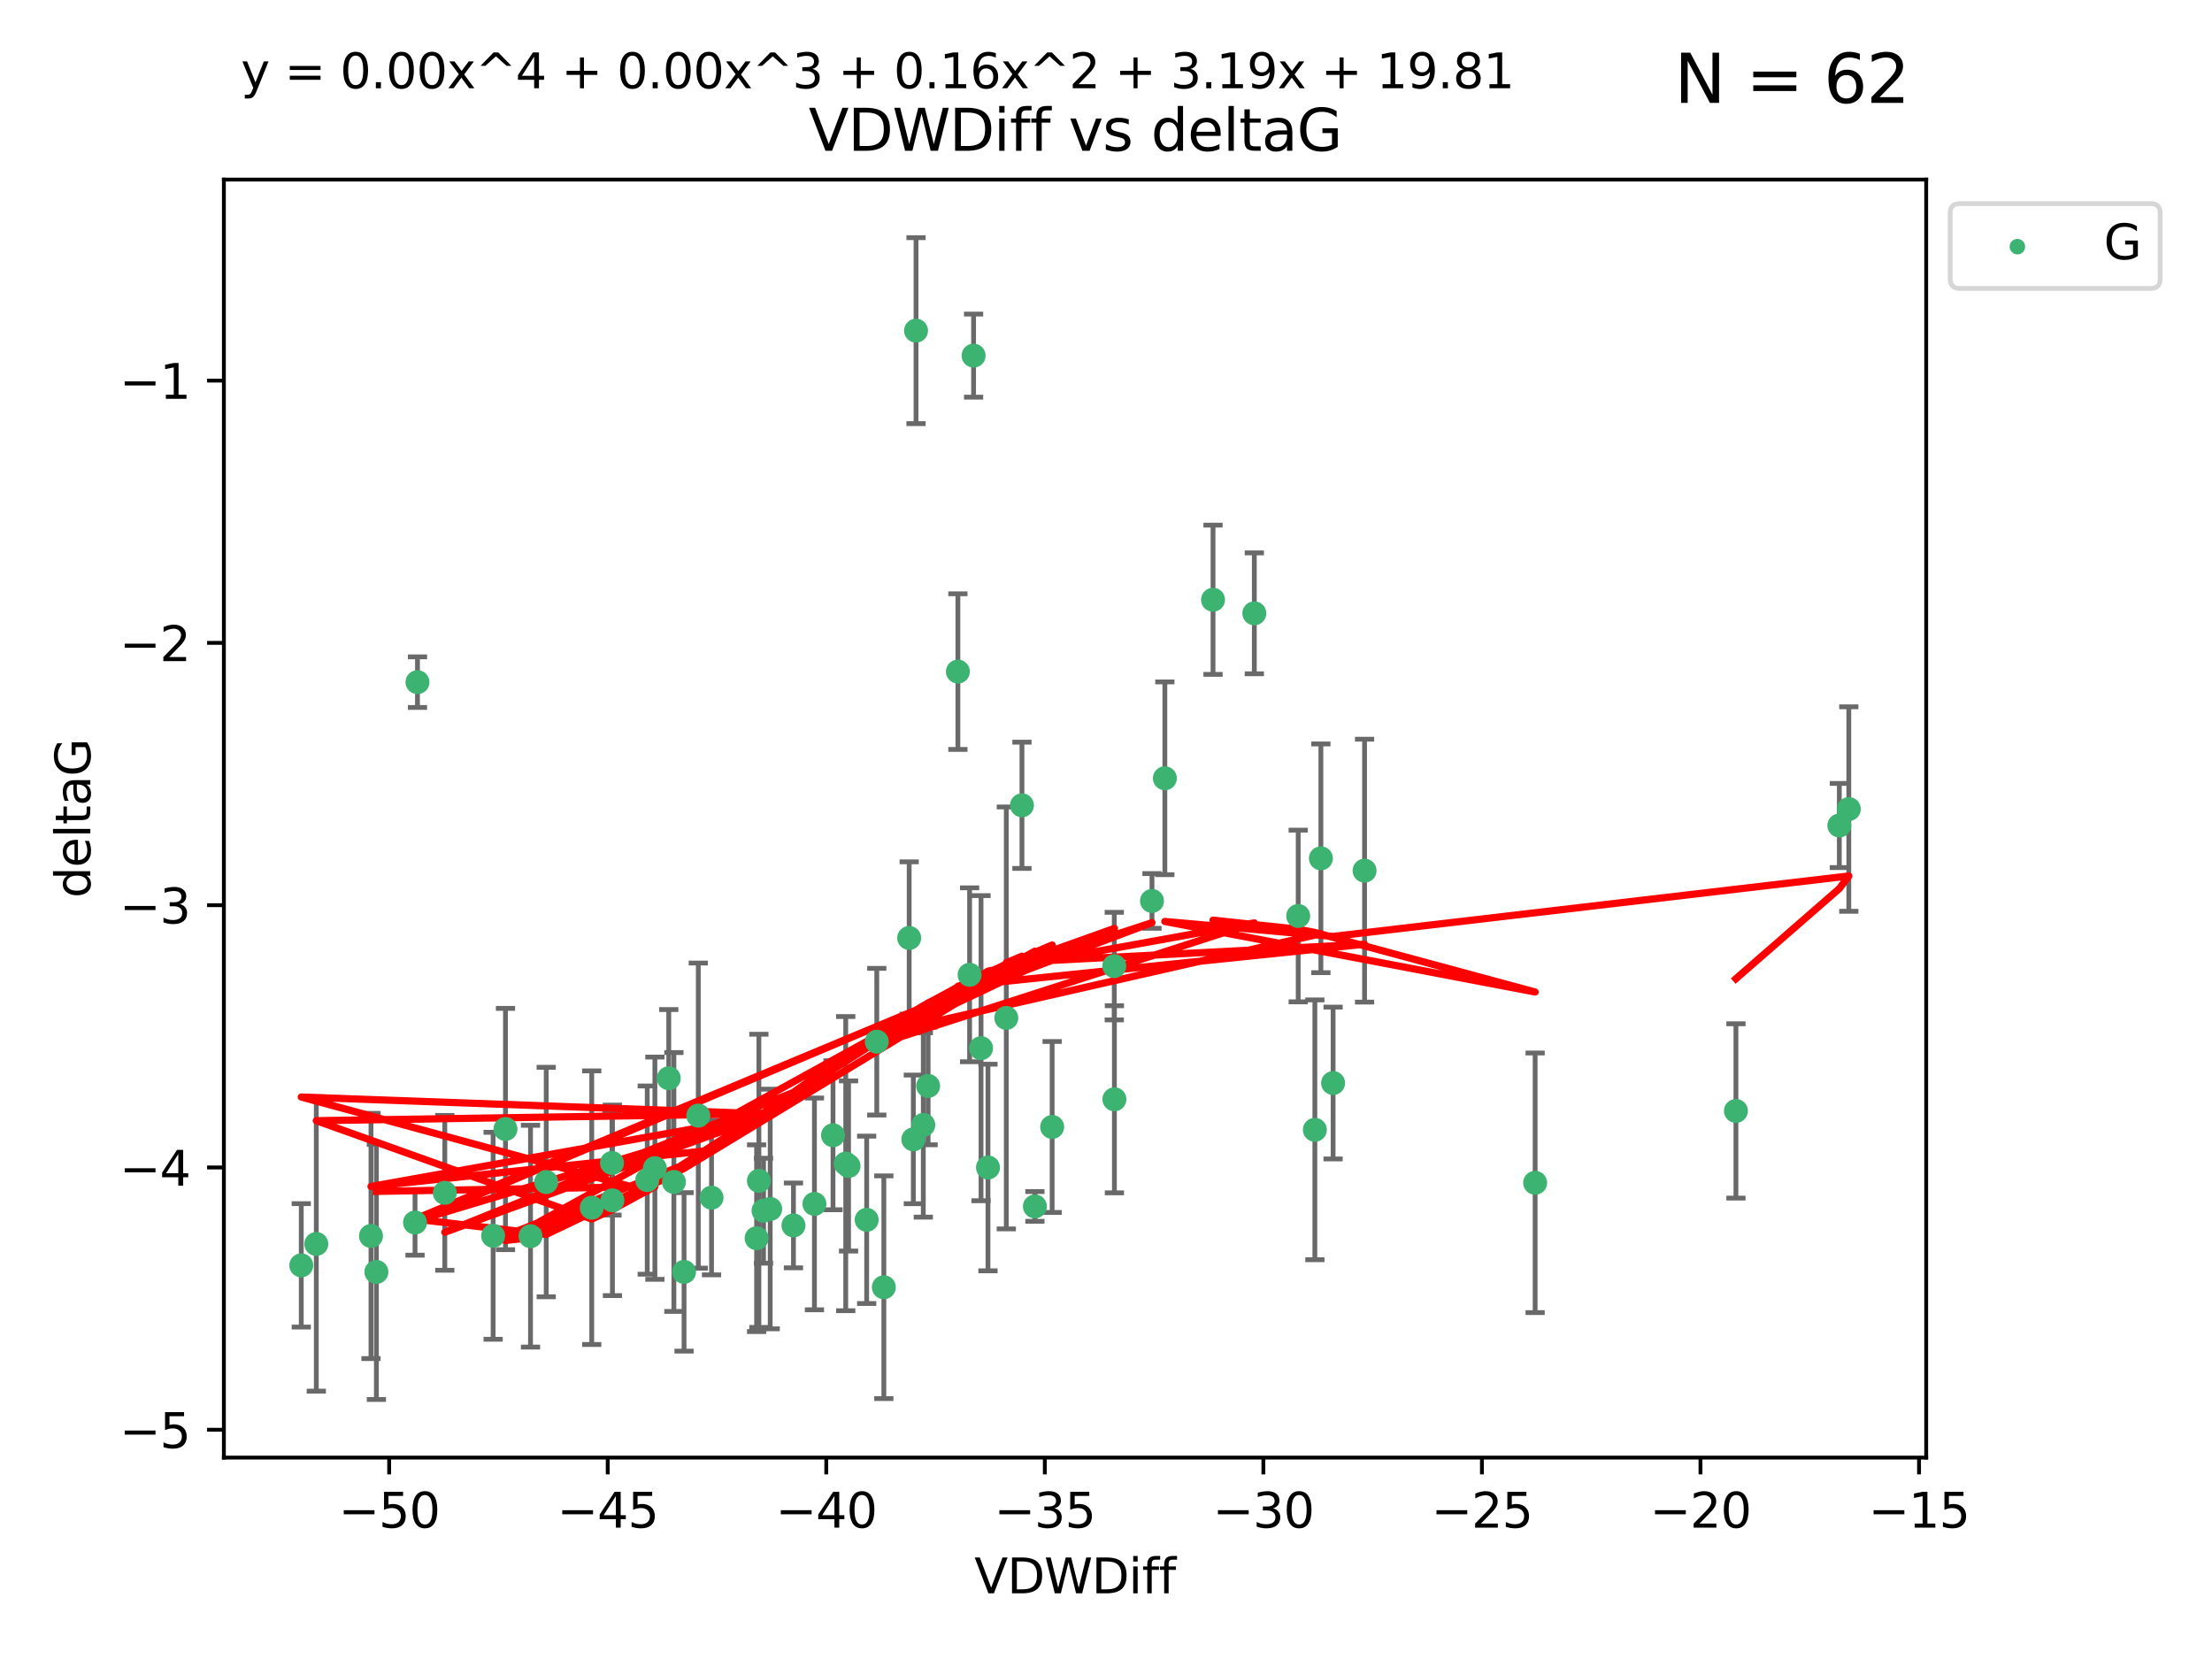 <?xml version="1.0" encoding="utf-8" standalone="no"?>
<!DOCTYPE svg PUBLIC "-//W3C//DTD SVG 1.1//EN"
  "http://www.w3.org/Graphics/SVG/1.1/DTD/svg11.dtd">
<svg xmlns:xlink="http://www.w3.org/1999/xlink" width="460.8pt" height="345.6pt" viewBox="0 0 460.8 345.6" xmlns="http://www.w3.org/2000/svg" version="1.1">
 <defs>
  <style type="text/css">*{stroke-linejoin: round; stroke-linecap: butt}</style>
 </defs>
 <g id="figure_1">
  <g id="patch_1">
   <path d="M 0 345.6 
L 460.8 345.6 
L 460.8 0 
L 0 0 
z
" style="fill: #ffffff"/>
  </g>
  <g id="axes_1">
   <g id="patch_2">
    <path d="M 46.64 303.64 
L 401.26 303.64 
L 401.26 37.411 
L 46.64 37.411 
z
" style="fill: #ffffff"/>
   </g>
   <g id="PathCollection_1">
    <defs>
     <path id="m4895074f56" d="M 0 1.118 
C 0.297 1.118 0.581 1 0.791 0.791 
C 1 0.581 1.118 0.297 1.118 0 
C 1.118 -0.297 1 -0.581 0.791 -0.791 
C 0.581 -1 0.297 -1.118 0 -1.118 
C -0.297 -1.118 -0.581 -1 -0.791 -0.791 
C -1 -0.581 -1.118 -0.297 -1.118 0 
C -1.118 0.297 -1 0.581 -0.791 0.791 
C -0.581 1 -0.297 1.118 0 1.118 
z
" style="stroke: #3cb371"/>
    </defs>
    <g clip-path="url(#p27192539a0)">
     <use xlink:href="#m4895074f56" x="78.408" y="264.972" style="fill: #3cb371; stroke: #3cb371"/>
     <use xlink:href="#m4895074f56" x="136.425" y="243.357" style="fill: #3cb371; stroke: #3cb371"/>
     <use xlink:href="#m4895074f56" x="127.579" y="250.055" style="fill: #3cb371; stroke: #3cb371"/>
     <use xlink:href="#m4895074f56" x="123.272" y="251.583" style="fill: #3cb371; stroke: #3cb371"/>
     <use xlink:href="#m4895074f56" x="65.891" y="259.141" style="fill: #3cb371; stroke: #3cb371"/>
     <use xlink:href="#m4895074f56" x="159.054" y="252.211" style="fill: #3cb371; stroke: #3cb371"/>
     <use xlink:href="#m4895074f56" x="62.759" y="263.595" style="fill: #3cb371; stroke: #3cb371"/>
     <use xlink:href="#m4895074f56" x="134.834" y="245.836" style="fill: #3cb371; stroke: #3cb371"/>
     <use xlink:href="#m4895074f56" x="102.727" y="257.437" style="fill: #3cb371; stroke: #3cb371"/>
     <use xlink:href="#m4895074f56" x="145.469" y="232.401" style="fill: #3cb371; stroke: #3cb371"/>
     <use xlink:href="#m4895074f56" x="173.531" y="236.494" style="fill: #3cb371; stroke: #3cb371"/>
     <use xlink:href="#m4895074f56" x="158.092" y="245.992" style="fill: #3cb371; stroke: #3cb371"/>
     <use xlink:href="#m4895074f56" x="77.283" y="257.476" style="fill: #3cb371; stroke: #3cb371"/>
     <use xlink:href="#m4895074f56" x="148.225" y="249.492" style="fill: #3cb371; stroke: #3cb371"/>
     <use xlink:href="#m4895074f56" x="160.446" y="251.854" style="fill: #3cb371; stroke: #3cb371"/>
     <use xlink:href="#m4895074f56" x="180.544" y="254.111" style="fill: #3cb371; stroke: #3cb371"/>
     <use xlink:href="#m4895074f56" x="105.299" y="235.195" style="fill: #3cb371; stroke: #3cb371"/>
     <use xlink:href="#m4895074f56" x="110.516" y="257.518" style="fill: #3cb371; stroke: #3cb371"/>
     <use xlink:href="#m4895074f56" x="140.384" y="246.229" style="fill: #3cb371; stroke: #3cb371"/>
     <use xlink:href="#m4895074f56" x="139.316" y="224.622" style="fill: #3cb371; stroke: #3cb371"/>
     <use xlink:href="#m4895074f56" x="165.291" y="255.28" style="fill: #3cb371; stroke: #3cb371"/>
     <use xlink:href="#m4895074f56" x="92.662" y="248.489" style="fill: #3cb371; stroke: #3cb371"/>
     <use xlink:href="#m4895074f56" x="157.616" y="257.942" style="fill: #3cb371; stroke: #3cb371"/>
     <use xlink:href="#m4895074f56" x="86.97" y="142.106" style="fill: #3cb371; stroke: #3cb371"/>
     <use xlink:href="#m4895074f56" x="190.825" y="68.883" style="fill: #3cb371; stroke: #3cb371"/>
     <use xlink:href="#m4895074f56" x="86.459" y="254.674" style="fill: #3cb371; stroke: #3cb371"/>
     <use xlink:href="#m4895074f56" x="113.788" y="246.241" style="fill: #3cb371; stroke: #3cb371"/>
     <use xlink:href="#m4895074f56" x="142.501" y="264.956" style="fill: #3cb371; stroke: #3cb371"/>
     <use xlink:href="#m4895074f56" x="219.181" y="234.768" style="fill: #3cb371; stroke: #3cb371"/>
     <use xlink:href="#m4895074f56" x="201.986" y="203.065" style="fill: #3cb371; stroke: #3cb371"/>
     <use xlink:href="#m4895074f56" x="232.125" y="201.259" style="fill: #3cb371; stroke: #3cb371"/>
     <use xlink:href="#m4895074f56" x="176.181" y="242.405" style="fill: #3cb371; stroke: #3cb371"/>
     <use xlink:href="#m4895074f56" x="215.589" y="251.32" style="fill: #3cb371; stroke: #3cb371"/>
     <use xlink:href="#m4895074f56" x="169.662" y="250.798" style="fill: #3cb371; stroke: #3cb371"/>
     <use xlink:href="#m4895074f56" x="184.12" y="268.158" style="fill: #3cb371; stroke: #3cb371"/>
     <use xlink:href="#m4895074f56" x="232.15" y="229.002" style="fill: #3cb371; stroke: #3cb371"/>
     <use xlink:href="#m4895074f56" x="190.265" y="237.354" style="fill: #3cb371; stroke: #3cb371"/>
     <use xlink:href="#m4895074f56" x="202.816" y="74.081" style="fill: #3cb371; stroke: #3cb371"/>
     <use xlink:href="#m4895074f56" x="127.487" y="242.268" style="fill: #3cb371; stroke: #3cb371"/>
     <use xlink:href="#m4895074f56" x="205.814" y="243.213" style="fill: #3cb371; stroke: #3cb371"/>
     <use xlink:href="#m4895074f56" x="261.299" y="127.765" style="fill: #3cb371; stroke: #3cb371"/>
     <use xlink:href="#m4895074f56" x="176.769" y="242.893" style="fill: #3cb371; stroke: #3cb371"/>
     <use xlink:href="#m4895074f56" x="193.342" y="226.223" style="fill: #3cb371; stroke: #3cb371"/>
     <use xlink:href="#m4895074f56" x="212.891" y="167.759" style="fill: #3cb371; stroke: #3cb371"/>
     <use xlink:href="#m4895074f56" x="209.63" y="212.053" style="fill: #3cb371; stroke: #3cb371"/>
     <use xlink:href="#m4895074f56" x="284.265" y="181.37" style="fill: #3cb371; stroke: #3cb371"/>
     <use xlink:href="#m4895074f56" x="199.546" y="139.907" style="fill: #3cb371; stroke: #3cb371"/>
     <use xlink:href="#m4895074f56" x="239.979" y="187.683" style="fill: #3cb371; stroke: #3cb371"/>
     <use xlink:href="#m4895074f56" x="189.399" y="195.399" style="fill: #3cb371; stroke: #3cb371"/>
     <use xlink:href="#m4895074f56" x="192.34" y="234.344" style="fill: #3cb371; stroke: #3cb371"/>
     <use xlink:href="#m4895074f56" x="204.367" y="218.355" style="fill: #3cb371; stroke: #3cb371"/>
     <use xlink:href="#m4895074f56" x="182.65" y="217.003" style="fill: #3cb371; stroke: #3cb371"/>
     <use xlink:href="#m4895074f56" x="275.166" y="178.803" style="fill: #3cb371; stroke: #3cb371"/>
     <use xlink:href="#m4895074f56" x="252.696" y="124.937" style="fill: #3cb371; stroke: #3cb371"/>
     <use xlink:href="#m4895074f56" x="270.44" y="190.816" style="fill: #3cb371; stroke: #3cb371"/>
     <use xlink:href="#m4895074f56" x="273.911" y="235.362" style="fill: #3cb371; stroke: #3cb371"/>
     <use xlink:href="#m4895074f56" x="319.797" y="246.397" style="fill: #3cb371; stroke: #3cb371"/>
     <use xlink:href="#m4895074f56" x="242.661" y="162.131" style="fill: #3cb371; stroke: #3cb371"/>
     <use xlink:href="#m4895074f56" x="277.708" y="225.616" style="fill: #3cb371; stroke: #3cb371"/>
     <use xlink:href="#m4895074f56" x="385.141" y="168.539" style="fill: #3cb371; stroke: #3cb371"/>
     <use xlink:href="#m4895074f56" x="383.166" y="171.969" style="fill: #3cb371; stroke: #3cb371"/>
     <use xlink:href="#m4895074f56" x="361.626" y="231.428" style="fill: #3cb371; stroke: #3cb371"/>
    </g>
   </g>
   <g id="matplotlib.axis_1">
    <g id="xtick_1">
     <g id="line2d_1">
      <defs>
       <path id="m330e9b7a4b" d="M 0 0 
L 0 3.5 
" style="stroke: #000000; stroke-width: 0.8"/>
      </defs>
      <g>
       <use xlink:href="#m330e9b7a4b" x="81.071" y="303.64" style="stroke: #000000; stroke-width: 0.8"/>
      </g>
     </g>
     <g id="text_1">
      <!-- −50 -->
      <g transform="translate(70.519 318.238)scale(0.1 -0.1)">
       <defs>
        <path id="DejaVuSans-2212" d="M 678 2272 
L 4684 2272 
L 4684 1741 
L 678 1741 
L 678 2272 
z
" transform="scale(0.016)"/>
        <path id="DejaVuSans-35" d="M 691 4666 
L 3169 4666 
L 3169 4134 
L 1269 4134 
L 1269 2991 
Q 1406 3038 1543 3061 
Q 1681 3084 1819 3084 
Q 2600 3084 3056 2656 
Q 3513 2228 3513 1497 
Q 3513 744 3044 326 
Q 2575 -91 1722 -91 
Q 1428 -91 1123 -41 
Q 819 9 494 109 
L 494 744 
Q 775 591 1075 516 
Q 1375 441 1709 441 
Q 2250 441 2565 725 
Q 2881 1009 2881 1497 
Q 2881 1984 2565 2268 
Q 2250 2553 1709 2553 
Q 1456 2553 1204 2497 
Q 953 2441 691 2322 
L 691 4666 
z
" transform="scale(0.016)"/>
        <path id="DejaVuSans-30" d="M 2034 4250 
Q 1547 4250 1301 3770 
Q 1056 3291 1056 2328 
Q 1056 1369 1301 889 
Q 1547 409 2034 409 
Q 2525 409 2770 889 
Q 3016 1369 3016 2328 
Q 3016 3291 2770 3770 
Q 2525 4250 2034 4250 
z
M 2034 4750 
Q 2819 4750 3233 4129 
Q 3647 3509 3647 2328 
Q 3647 1150 3233 529 
Q 2819 -91 2034 -91 
Q 1250 -91 836 529 
Q 422 1150 422 2328 
Q 422 3509 836 4129 
Q 1250 4750 2034 4750 
z
" transform="scale(0.016)"/>
       </defs>
       <use xlink:href="#DejaVuSans-2212"/>
       <use xlink:href="#DejaVuSans-35" x="83.789"/>
       <use xlink:href="#DejaVuSans-30" x="147.412"/>
      </g>
     </g>
    </g>
    <g id="xtick_2">
     <g id="line2d_2">
      <g>
       <use xlink:href="#m330e9b7a4b" x="126.6" y="303.64" style="stroke: #000000; stroke-width: 0.8"/>
      </g>
     </g>
     <g id="text_2">
      <!-- −45 -->
      <g transform="translate(116.047 318.238)scale(0.1 -0.1)">
       <defs>
        <path id="DejaVuSans-34" d="M 2419 4116 
L 825 1625 
L 2419 1625 
L 2419 4116 
z
M 2253 4666 
L 3047 4666 
L 3047 1625 
L 3713 1625 
L 3713 1100 
L 3047 1100 
L 3047 0 
L 2419 0 
L 2419 1100 
L 313 1100 
L 313 1709 
L 2253 4666 
z
" transform="scale(0.016)"/>
       </defs>
       <use xlink:href="#DejaVuSans-2212"/>
       <use xlink:href="#DejaVuSans-34" x="83.789"/>
       <use xlink:href="#DejaVuSans-35" x="147.412"/>
      </g>
     </g>
    </g>
    <g id="xtick_3">
     <g id="line2d_3">
      <g>
       <use xlink:href="#m330e9b7a4b" x="172.128" y="303.64" style="stroke: #000000; stroke-width: 0.8"/>
      </g>
     </g>
     <g id="text_3">
      <!-- −40 -->
      <g transform="translate(161.576 318.238)scale(0.1 -0.1)">
       <use xlink:href="#DejaVuSans-2212"/>
       <use xlink:href="#DejaVuSans-34" x="83.789"/>
       <use xlink:href="#DejaVuSans-30" x="147.412"/>
      </g>
     </g>
    </g>
    <g id="xtick_4">
     <g id="line2d_4">
      <g>
       <use xlink:href="#m330e9b7a4b" x="217.656" y="303.64" style="stroke: #000000; stroke-width: 0.8"/>
      </g>
     </g>
     <g id="text_4">
      <!-- −35 -->
      <g transform="translate(207.104 318.238)scale(0.1 -0.1)">
       <defs>
        <path id="DejaVuSans-33" d="M 2597 2516 
Q 3050 2419 3304 2112 
Q 3559 1806 3559 1356 
Q 3559 666 3084 287 
Q 2609 -91 1734 -91 
Q 1441 -91 1130 -33 
Q 819 25 488 141 
L 488 750 
Q 750 597 1062 519 
Q 1375 441 1716 441 
Q 2309 441 2620 675 
Q 2931 909 2931 1356 
Q 2931 1769 2642 2001 
Q 2353 2234 1838 2234 
L 1294 2234 
L 1294 2753 
L 1863 2753 
Q 2328 2753 2575 2939 
Q 2822 3125 2822 3475 
Q 2822 3834 2567 4026 
Q 2313 4219 1838 4219 
Q 1578 4219 1281 4162 
Q 984 4106 628 3988 
L 628 4550 
Q 988 4650 1302 4700 
Q 1616 4750 1894 4750 
Q 2613 4750 3031 4423 
Q 3450 4097 3450 3541 
Q 3450 3153 3228 2886 
Q 3006 2619 2597 2516 
z
" transform="scale(0.016)"/>
       </defs>
       <use xlink:href="#DejaVuSans-2212"/>
       <use xlink:href="#DejaVuSans-33" x="83.789"/>
       <use xlink:href="#DejaVuSans-35" x="147.412"/>
      </g>
     </g>
    </g>
    <g id="xtick_5">
     <g id="line2d_5">
      <g>
       <use xlink:href="#m330e9b7a4b" x="263.184" y="303.64" style="stroke: #000000; stroke-width: 0.8"/>
      </g>
     </g>
     <g id="text_5">
      <!-- −30 -->
      <g transform="translate(252.632 318.238)scale(0.1 -0.1)">
       <use xlink:href="#DejaVuSans-2212"/>
       <use xlink:href="#DejaVuSans-33" x="83.789"/>
       <use xlink:href="#DejaVuSans-30" x="147.412"/>
      </g>
     </g>
    </g>
    <g id="xtick_6">
     <g id="line2d_6">
      <g>
       <use xlink:href="#m330e9b7a4b" x="308.713" y="303.64" style="stroke: #000000; stroke-width: 0.8"/>
      </g>
     </g>
     <g id="text_6">
      <!-- −25 -->
      <g transform="translate(298.16 318.238)scale(0.1 -0.1)">
       <defs>
        <path id="DejaVuSans-32" d="M 1228 531 
L 3431 531 
L 3431 0 
L 469 0 
L 469 531 
Q 828 903 1448 1529 
Q 2069 2156 2228 2338 
Q 2531 2678 2651 2914 
Q 2772 3150 2772 3378 
Q 2772 3750 2511 3984 
Q 2250 4219 1831 4219 
Q 1534 4219 1204 4116 
Q 875 4013 500 3803 
L 500 4441 
Q 881 4594 1212 4672 
Q 1544 4750 1819 4750 
Q 2544 4750 2975 4387 
Q 3406 4025 3406 3419 
Q 3406 3131 3298 2873 
Q 3191 2616 2906 2266 
Q 2828 2175 2409 1742 
Q 1991 1309 1228 531 
z
" transform="scale(0.016)"/>
       </defs>
       <use xlink:href="#DejaVuSans-2212"/>
       <use xlink:href="#DejaVuSans-32" x="83.789"/>
       <use xlink:href="#DejaVuSans-35" x="147.412"/>
      </g>
     </g>
    </g>
    <g id="xtick_7">
     <g id="line2d_7">
      <g>
       <use xlink:href="#m330e9b7a4b" x="354.241" y="303.64" style="stroke: #000000; stroke-width: 0.8"/>
      </g>
     </g>
     <g id="text_7">
      <!-- −20 -->
      <g transform="translate(343.689 318.238)scale(0.1 -0.1)">
       <use xlink:href="#DejaVuSans-2212"/>
       <use xlink:href="#DejaVuSans-32" x="83.789"/>
       <use xlink:href="#DejaVuSans-30" x="147.412"/>
      </g>
     </g>
    </g>
    <g id="xtick_8">
     <g id="line2d_8">
      <g>
       <use xlink:href="#m330e9b7a4b" x="399.769" y="303.64" style="stroke: #000000; stroke-width: 0.8"/>
      </g>
     </g>
     <g id="text_8">
      <!-- −15 -->
      <g transform="translate(389.217 318.238)scale(0.1 -0.1)">
       <defs>
        <path id="DejaVuSans-31" d="M 794 531 
L 1825 531 
L 1825 4091 
L 703 3866 
L 703 4441 
L 1819 4666 
L 2450 4666 
L 2450 531 
L 3481 531 
L 3481 0 
L 794 0 
L 794 531 
z
" transform="scale(0.016)"/>
       </defs>
       <use xlink:href="#DejaVuSans-2212"/>
       <use xlink:href="#DejaVuSans-31" x="83.789"/>
       <use xlink:href="#DejaVuSans-35" x="147.412"/>
      </g>
     </g>
    </g>
    <g id="text_9">
     <!-- VDWDiff -->
     <g transform="translate(202.977 331.917)scale(0.1 -0.1)">
      <defs>
       <path id="DejaVuSans-56" d="M 1831 0 
L 50 4666 
L 709 4666 
L 2188 738 
L 3669 4666 
L 4325 4666 
L 2547 0 
L 1831 0 
z
" transform="scale(0.016)"/>
       <path id="DejaVuSans-44" d="M 1259 4147 
L 1259 519 
L 2022 519 
Q 2988 519 3436 956 
Q 3884 1394 3884 2338 
Q 3884 3275 3436 3711 
Q 2988 4147 2022 4147 
L 1259 4147 
z
M 628 4666 
L 1925 4666 
Q 3281 4666 3915 4102 
Q 4550 3538 4550 2338 
Q 4550 1131 3912 565 
Q 3275 0 1925 0 
L 628 0 
L 628 4666 
z
" transform="scale(0.016)"/>
       <path id="DejaVuSans-57" d="M 213 4666 
L 850 4666 
L 1831 722 
L 2809 4666 
L 3519 4666 
L 4500 722 
L 5478 4666 
L 6119 4666 
L 4947 0 
L 4153 0 
L 3169 4050 
L 2175 0 
L 1381 0 
L 213 4666 
z
" transform="scale(0.016)"/>
       <path id="DejaVuSans-69" d="M 603 3500 
L 1178 3500 
L 1178 0 
L 603 0 
L 603 3500 
z
M 603 4863 
L 1178 4863 
L 1178 4134 
L 603 4134 
L 603 4863 
z
" transform="scale(0.016)"/>
       <path id="DejaVuSans-66" d="M 2375 4863 
L 2375 4384 
L 1825 4384 
Q 1516 4384 1395 4259 
Q 1275 4134 1275 3809 
L 1275 3500 
L 2222 3500 
L 2222 3053 
L 1275 3053 
L 1275 0 
L 697 0 
L 697 3053 
L 147 3053 
L 147 3500 
L 697 3500 
L 697 3744 
Q 697 4328 969 4595 
Q 1241 4863 1831 4863 
L 2375 4863 
z
" transform="scale(0.016)"/>
      </defs>
      <use xlink:href="#DejaVuSans-56"/>
      <use xlink:href="#DejaVuSans-44" x="68.408"/>
      <use xlink:href="#DejaVuSans-57" x="145.41"/>
      <use xlink:href="#DejaVuSans-44" x="244.287"/>
      <use xlink:href="#DejaVuSans-69" x="321.289"/>
      <use xlink:href="#DejaVuSans-66" x="349.072"/>
      <use xlink:href="#DejaVuSans-66" x="384.277"/>
     </g>
    </g>
   </g>
   <g id="matplotlib.axis_2">
    <g id="ytick_1">
     <g id="line2d_9">
      <defs>
       <path id="m60ba14fc4a" d="M 0 0 
L -3.5 0 
" style="stroke: #000000; stroke-width: 0.8"/>
      </defs>
      <g>
       <use xlink:href="#m60ba14fc4a" x="46.64" y="297.844" style="stroke: #000000; stroke-width: 0.8"/>
      </g>
     </g>
     <g id="text_10">
      <!-- −5 -->
      <g transform="translate(24.898 301.643)scale(0.1 -0.1)">
       <use xlink:href="#DejaVuSans-2212"/>
       <use xlink:href="#DejaVuSans-35" x="83.789"/>
      </g>
     </g>
    </g>
    <g id="ytick_2">
     <g id="line2d_10">
      <g>
       <use xlink:href="#m60ba14fc4a" x="46.64" y="243.204" style="stroke: #000000; stroke-width: 0.8"/>
      </g>
     </g>
     <g id="text_11">
      <!-- −4 -->
      <g transform="translate(24.898 247.003)scale(0.1 -0.1)">
       <use xlink:href="#DejaVuSans-2212"/>
       <use xlink:href="#DejaVuSans-34" x="83.789"/>
      </g>
     </g>
    </g>
    <g id="ytick_3">
     <g id="line2d_11">
      <g>
       <use xlink:href="#m60ba14fc4a" x="46.64" y="188.564" style="stroke: #000000; stroke-width: 0.8"/>
      </g>
     </g>
     <g id="text_12">
      <!-- −3 -->
      <g transform="translate(24.898 192.364)scale(0.1 -0.1)">
       <use xlink:href="#DejaVuSans-2212"/>
       <use xlink:href="#DejaVuSans-33" x="83.789"/>
      </g>
     </g>
    </g>
    <g id="ytick_4">
     <g id="line2d_12">
      <g>
       <use xlink:href="#m60ba14fc4a" x="46.64" y="133.924" style="stroke: #000000; stroke-width: 0.8"/>
      </g>
     </g>
     <g id="text_13">
      <!-- −2 -->
      <g transform="translate(24.898 137.724)scale(0.1 -0.1)">
       <use xlink:href="#DejaVuSans-2212"/>
       <use xlink:href="#DejaVuSans-32" x="83.789"/>
      </g>
     </g>
    </g>
    <g id="ytick_5">
     <g id="line2d_13">
      <g>
       <use xlink:href="#m60ba14fc4a" x="46.64" y="79.284" style="stroke: #000000; stroke-width: 0.8"/>
      </g>
     </g>
     <g id="text_14">
      <!-- −1 -->
      <g transform="translate(24.898 83.084)scale(0.1 -0.1)">
       <use xlink:href="#DejaVuSans-2212"/>
       <use xlink:href="#DejaVuSans-31" x="83.789"/>
      </g>
     </g>
    </g>
    <g id="text_15">
     <!-- deltaG -->
     <g transform="translate(18.818 187.064)rotate(-90)scale(0.1 -0.1)">
      <defs>
       <path id="DejaVuSans-64" d="M 2906 2969 
L 2906 4863 
L 3481 4863 
L 3481 0 
L 2906 0 
L 2906 525 
Q 2725 213 2448 61 
Q 2172 -91 1784 -91 
Q 1150 -91 751 415 
Q 353 922 353 1747 
Q 353 2572 751 3078 
Q 1150 3584 1784 3584 
Q 2172 3584 2448 3432 
Q 2725 3281 2906 2969 
z
M 947 1747 
Q 947 1113 1208 752 
Q 1469 391 1925 391 
Q 2381 391 2643 752 
Q 2906 1113 2906 1747 
Q 2906 2381 2643 2742 
Q 2381 3103 1925 3103 
Q 1469 3103 1208 2742 
Q 947 2381 947 1747 
z
" transform="scale(0.016)"/>
       <path id="DejaVuSans-65" d="M 3597 1894 
L 3597 1613 
L 953 1613 
Q 991 1019 1311 708 
Q 1631 397 2203 397 
Q 2534 397 2845 478 
Q 3156 559 3463 722 
L 3463 178 
Q 3153 47 2828 -22 
Q 2503 -91 2169 -91 
Q 1331 -91 842 396 
Q 353 884 353 1716 
Q 353 2575 817 3079 
Q 1281 3584 2069 3584 
Q 2775 3584 3186 3129 
Q 3597 2675 3597 1894 
z
M 3022 2063 
Q 3016 2534 2758 2815 
Q 2500 3097 2075 3097 
Q 1594 3097 1305 2825 
Q 1016 2553 972 2059 
L 3022 2063 
z
" transform="scale(0.016)"/>
       <path id="DejaVuSans-6c" d="M 603 4863 
L 1178 4863 
L 1178 0 
L 603 0 
L 603 4863 
z
" transform="scale(0.016)"/>
       <path id="DejaVuSans-74" d="M 1172 4494 
L 1172 3500 
L 2356 3500 
L 2356 3053 
L 1172 3053 
L 1172 1153 
Q 1172 725 1289 603 
Q 1406 481 1766 481 
L 2356 481 
L 2356 0 
L 1766 0 
Q 1100 0 847 248 
Q 594 497 594 1153 
L 594 3053 
L 172 3053 
L 172 3500 
L 594 3500 
L 594 4494 
L 1172 4494 
z
" transform="scale(0.016)"/>
       <path id="DejaVuSans-61" d="M 2194 1759 
Q 1497 1759 1228 1600 
Q 959 1441 959 1056 
Q 959 750 1161 570 
Q 1363 391 1709 391 
Q 2188 391 2477 730 
Q 2766 1069 2766 1631 
L 2766 1759 
L 2194 1759 
z
M 3341 1997 
L 3341 0 
L 2766 0 
L 2766 531 
Q 2569 213 2275 61 
Q 1981 -91 1556 -91 
Q 1019 -91 701 211 
Q 384 513 384 1019 
Q 384 1609 779 1909 
Q 1175 2209 1959 2209 
L 2766 2209 
L 2766 2266 
Q 2766 2663 2505 2880 
Q 2244 3097 1772 3097 
Q 1472 3097 1187 3025 
Q 903 2953 641 2809 
L 641 3341 
Q 956 3463 1253 3523 
Q 1550 3584 1831 3584 
Q 2591 3584 2966 3190 
Q 3341 2797 3341 1997 
z
" transform="scale(0.016)"/>
       <path id="DejaVuSans-47" d="M 3809 666 
L 3809 1919 
L 2778 1919 
L 2778 2438 
L 4434 2438 
L 4434 434 
Q 4069 175 3628 42 
Q 3188 -91 2688 -91 
Q 1594 -91 976 548 
Q 359 1188 359 2328 
Q 359 3472 976 4111 
Q 1594 4750 2688 4750 
Q 3144 4750 3555 4637 
Q 3966 4525 4313 4306 
L 4313 3634 
Q 3963 3931 3569 4081 
Q 3175 4231 2741 4231 
Q 1884 4231 1454 3753 
Q 1025 3275 1025 2328 
Q 1025 1384 1454 906 
Q 1884 428 2741 428 
Q 3075 428 3337 486 
Q 3600 544 3809 666 
z
" transform="scale(0.016)"/>
      </defs>
      <use xlink:href="#DejaVuSans-64"/>
      <use xlink:href="#DejaVuSans-65" x="63.477"/>
      <use xlink:href="#DejaVuSans-6c" x="125"/>
      <use xlink:href="#DejaVuSans-74" x="152.783"/>
      <use xlink:href="#DejaVuSans-61" x="191.992"/>
      <use xlink:href="#DejaVuSans-47" x="253.271"/>
     </g>
    </g>
   </g>
   <g id="LineCollection_1">
    <path d="M 78.408 291.539 
L 78.408 238.405 
" clip-path="url(#p27192539a0)" style="fill: none; stroke: #696969"/>
    <path d="M 136.425 266.51 
L 136.425 220.204 
" clip-path="url(#p27192539a0)" style="fill: none; stroke: #696969"/>
    <path d="M 127.579 269.901 
L 127.579 230.209 
" clip-path="url(#p27192539a0)" style="fill: none; stroke: #696969"/>
    <path d="M 123.272 280.082 
L 123.272 223.084 
" clip-path="url(#p27192539a0)" style="fill: none; stroke: #696969"/>
    <path d="M 65.891 289.801 
L 65.891 228.482 
" clip-path="url(#p27192539a0)" style="fill: none; stroke: #696969"/>
    <path d="M 159.054 263.143 
L 159.054 241.28 
" clip-path="url(#p27192539a0)" style="fill: none; stroke: #696969"/>
    <path d="M 62.759 276.447 
L 62.759 250.742 
" clip-path="url(#p27192539a0)" style="fill: none; stroke: #696969"/>
    <path d="M 134.834 265.441 
L 134.834 226.232 
" clip-path="url(#p27192539a0)" style="fill: none; stroke: #696969"/>
    <path d="M 102.727 278.993 
L 102.727 235.88 
" clip-path="url(#p27192539a0)" style="fill: none; stroke: #696969"/>
    <path d="M 145.469 264.182 
L 145.469 200.62 
" clip-path="url(#p27192539a0)" style="fill: none; stroke: #696969"/>
    <path d="M 173.531 252.013 
L 173.531 220.976 
" clip-path="url(#p27192539a0)" style="fill: none; stroke: #696969"/>
    <path d="M 158.092 276.528 
L 158.092 215.456 
" clip-path="url(#p27192539a0)" style="fill: none; stroke: #696969"/>
    <path d="M 77.283 283.018 
L 77.283 231.934 
" clip-path="url(#p27192539a0)" style="fill: none; stroke: #696969"/>
    <path d="M 148.225 265.571 
L 148.225 233.414 
" clip-path="url(#p27192539a0)" style="fill: none; stroke: #696969"/>
    <path d="M 160.446 276.82 
L 160.446 226.888 
" clip-path="url(#p27192539a0)" style="fill: none; stroke: #696969"/>
    <path d="M 180.544 271.544 
L 180.544 236.678 
" clip-path="url(#p27192539a0)" style="fill: none; stroke: #696969"/>
    <path d="M 105.299 260.326 
L 105.299 210.065 
" clip-path="url(#p27192539a0)" style="fill: none; stroke: #696969"/>
    <path d="M 110.516 280.619 
L 110.516 234.417 
" clip-path="url(#p27192539a0)" style="fill: none; stroke: #696969"/>
    <path d="M 140.384 273.192 
L 140.384 219.267 
" clip-path="url(#p27192539a0)" style="fill: none; stroke: #696969"/>
    <path d="M 139.316 238.936 
L 139.316 210.308 
" clip-path="url(#p27192539a0)" style="fill: none; stroke: #696969"/>
    <path d="M 165.291 264.116 
L 165.291 246.445 
" clip-path="url(#p27192539a0)" style="fill: none; stroke: #696969"/>
    <path d="M 92.662 264.615 
L 92.662 232.363 
" clip-path="url(#p27192539a0)" style="fill: none; stroke: #696969"/>
    <path d="M 157.616 277.391 
L 157.616 238.493 
" clip-path="url(#p27192539a0)" style="fill: none; stroke: #696969"/>
    <path d="M 86.97 147.375 
L 86.97 136.837 
" clip-path="url(#p27192539a0)" style="fill: none; stroke: #696969"/>
    <path d="M 190.825 88.254 
L 190.825 49.513 
" clip-path="url(#p27192539a0)" style="fill: none; stroke: #696969"/>
    <path d="M 86.459 261.477 
L 86.459 247.87 
" clip-path="url(#p27192539a0)" style="fill: none; stroke: #696969"/>
    <path d="M 113.788 270.142 
L 113.788 222.34 
" clip-path="url(#p27192539a0)" style="fill: none; stroke: #696969"/>
    <path d="M 142.501 281.463 
L 142.501 248.45 
" clip-path="url(#p27192539a0)" style="fill: none; stroke: #696969"/>
    <path d="M 219.181 252.578 
L 219.181 216.959 
" clip-path="url(#p27192539a0)" style="fill: none; stroke: #696969"/>
    <path d="M 201.986 221.176 
L 201.986 184.954 
" clip-path="url(#p27192539a0)" style="fill: none; stroke: #696969"/>
    <path d="M 232.125 212.466 
L 232.125 190.051 
" clip-path="url(#p27192539a0)" style="fill: none; stroke: #696969"/>
    <path d="M 176.181 273.048 
L 176.181 211.762 
" clip-path="url(#p27192539a0)" style="fill: none; stroke: #696969"/>
    <path d="M 215.589 254.415 
L 215.589 248.226 
" clip-path="url(#p27192539a0)" style="fill: none; stroke: #696969"/>
    <path d="M 169.662 272.857 
L 169.662 228.74 
" clip-path="url(#p27192539a0)" style="fill: none; stroke: #696969"/>
    <path d="M 184.12 291.357 
L 184.12 244.958 
" clip-path="url(#p27192539a0)" style="fill: none; stroke: #696969"/>
    <path d="M 232.15 248.489 
L 232.15 209.516 
" clip-path="url(#p27192539a0)" style="fill: none; stroke: #696969"/>
    <path d="M 190.265 250.753 
L 190.265 223.954 
" clip-path="url(#p27192539a0)" style="fill: none; stroke: #696969"/>
    <path d="M 202.816 82.737 
L 202.816 65.426 
" clip-path="url(#p27192539a0)" style="fill: none; stroke: #696969"/>
    <path d="M 127.487 253.121 
L 127.487 231.414 
" clip-path="url(#p27192539a0)" style="fill: none; stroke: #696969"/>
    <path d="M 205.814 264.733 
L 205.814 221.693 
" clip-path="url(#p27192539a0)" style="fill: none; stroke: #696969"/>
    <path d="M 261.299 140.357 
L 261.299 115.174 
" clip-path="url(#p27192539a0)" style="fill: none; stroke: #696969"/>
    <path d="M 176.769 260.618 
L 176.769 225.168 
" clip-path="url(#p27192539a0)" style="fill: none; stroke: #696969"/>
    <path d="M 193.342 238.478 
L 193.342 213.969 
" clip-path="url(#p27192539a0)" style="fill: none; stroke: #696969"/>
    <path d="M 212.891 180.911 
L 212.891 154.608 
" clip-path="url(#p27192539a0)" style="fill: none; stroke: #696969"/>
    <path d="M 209.63 256.001 
L 209.63 168.105 
" clip-path="url(#p27192539a0)" style="fill: none; stroke: #696969"/>
    <path d="M 284.265 208.753 
L 284.265 153.986 
" clip-path="url(#p27192539a0)" style="fill: none; stroke: #696969"/>
    <path d="M 199.546 156.119 
L 199.546 123.695 
" clip-path="url(#p27192539a0)" style="fill: none; stroke: #696969"/>
    <path d="M 239.979 193.382 
L 239.979 181.984 
" clip-path="url(#p27192539a0)" style="fill: none; stroke: #696969"/>
    <path d="M 189.399 211.267 
L 189.399 179.53 
" clip-path="url(#p27192539a0)" style="fill: none; stroke: #696969"/>
    <path d="M 192.34 253.55 
L 192.34 215.138 
" clip-path="url(#p27192539a0)" style="fill: none; stroke: #696969"/>
    <path d="M 204.367 250.134 
L 204.367 186.577 
" clip-path="url(#p27192539a0)" style="fill: none; stroke: #696969"/>
    <path d="M 182.65 232.281 
L 182.65 201.724 
" clip-path="url(#p27192539a0)" style="fill: none; stroke: #696969"/>
    <path d="M 275.166 202.627 
L 275.166 154.978 
" clip-path="url(#p27192539a0)" style="fill: none; stroke: #696969"/>
    <path d="M 252.696 140.481 
L 252.696 109.392 
" clip-path="url(#p27192539a0)" style="fill: none; stroke: #696969"/>
    <path d="M 270.44 208.701 
L 270.44 172.931 
" clip-path="url(#p27192539a0)" style="fill: none; stroke: #696969"/>
    <path d="M 273.911 262.421 
L 273.911 208.303 
" clip-path="url(#p27192539a0)" style="fill: none; stroke: #696969"/>
    <path d="M 319.797 273.437 
L 319.797 219.357 
" clip-path="url(#p27192539a0)" style="fill: none; stroke: #696969"/>
    <path d="M 242.661 182.209 
L 242.661 142.054 
" clip-path="url(#p27192539a0)" style="fill: none; stroke: #696969"/>
    <path d="M 277.708 241.429 
L 277.708 209.803 
" clip-path="url(#p27192539a0)" style="fill: none; stroke: #696969"/>
    <path d="M 385.141 189.837 
L 385.141 147.241 
" clip-path="url(#p27192539a0)" style="fill: none; stroke: #696969"/>
    <path d="M 383.166 180.734 
L 383.166 163.205 
" clip-path="url(#p27192539a0)" style="fill: none; stroke: #696969"/>
    <path d="M 361.626 249.586 
L 361.626 213.27 
" clip-path="url(#p27192539a0)" style="fill: none; stroke: #696969"/>
   </g>
   <g id="line2d_14">
    <defs>
     <path id="m65d3d2cd17" d="M 2 0 
L -2 -0 
" style="stroke: #696969"/>
    </defs>
    <g clip-path="url(#p27192539a0)">
     <use xlink:href="#m65d3d2cd17" x="78.408" y="291.539" style="fill: #696969; stroke: #696969"/>
     <use xlink:href="#m65d3d2cd17" x="136.425" y="266.51" style="fill: #696969; stroke: #696969"/>
     <use xlink:href="#m65d3d2cd17" x="127.579" y="269.901" style="fill: #696969; stroke: #696969"/>
     <use xlink:href="#m65d3d2cd17" x="123.272" y="280.082" style="fill: #696969; stroke: #696969"/>
     <use xlink:href="#m65d3d2cd17" x="65.891" y="289.801" style="fill: #696969; stroke: #696969"/>
     <use xlink:href="#m65d3d2cd17" x="159.054" y="263.143" style="fill: #696969; stroke: #696969"/>
     <use xlink:href="#m65d3d2cd17" x="62.759" y="276.447" style="fill: #696969; stroke: #696969"/>
     <use xlink:href="#m65d3d2cd17" x="134.834" y="265.441" style="fill: #696969; stroke: #696969"/>
     <use xlink:href="#m65d3d2cd17" x="102.727" y="278.993" style="fill: #696969; stroke: #696969"/>
     <use xlink:href="#m65d3d2cd17" x="145.469" y="264.182" style="fill: #696969; stroke: #696969"/>
     <use xlink:href="#m65d3d2cd17" x="173.531" y="252.013" style="fill: #696969; stroke: #696969"/>
     <use xlink:href="#m65d3d2cd17" x="158.092" y="276.528" style="fill: #696969; stroke: #696969"/>
     <use xlink:href="#m65d3d2cd17" x="77.283" y="283.018" style="fill: #696969; stroke: #696969"/>
     <use xlink:href="#m65d3d2cd17" x="148.225" y="265.571" style="fill: #696969; stroke: #696969"/>
     <use xlink:href="#m65d3d2cd17" x="160.446" y="276.82" style="fill: #696969; stroke: #696969"/>
     <use xlink:href="#m65d3d2cd17" x="180.544" y="271.544" style="fill: #696969; stroke: #696969"/>
     <use xlink:href="#m65d3d2cd17" x="105.299" y="260.326" style="fill: #696969; stroke: #696969"/>
     <use xlink:href="#m65d3d2cd17" x="110.516" y="280.619" style="fill: #696969; stroke: #696969"/>
     <use xlink:href="#m65d3d2cd17" x="140.384" y="273.192" style="fill: #696969; stroke: #696969"/>
     <use xlink:href="#m65d3d2cd17" x="139.316" y="238.936" style="fill: #696969; stroke: #696969"/>
     <use xlink:href="#m65d3d2cd17" x="165.291" y="264.116" style="fill: #696969; stroke: #696969"/>
     <use xlink:href="#m65d3d2cd17" x="92.662" y="264.615" style="fill: #696969; stroke: #696969"/>
     <use xlink:href="#m65d3d2cd17" x="157.616" y="277.391" style="fill: #696969; stroke: #696969"/>
     <use xlink:href="#m65d3d2cd17" x="86.97" y="147.375" style="fill: #696969; stroke: #696969"/>
     <use xlink:href="#m65d3d2cd17" x="190.825" y="88.254" style="fill: #696969; stroke: #696969"/>
     <use xlink:href="#m65d3d2cd17" x="86.459" y="261.477" style="fill: #696969; stroke: #696969"/>
     <use xlink:href="#m65d3d2cd17" x="113.788" y="270.142" style="fill: #696969; stroke: #696969"/>
     <use xlink:href="#m65d3d2cd17" x="142.501" y="281.463" style="fill: #696969; stroke: #696969"/>
     <use xlink:href="#m65d3d2cd17" x="219.181" y="252.578" style="fill: #696969; stroke: #696969"/>
     <use xlink:href="#m65d3d2cd17" x="201.986" y="221.176" style="fill: #696969; stroke: #696969"/>
     <use xlink:href="#m65d3d2cd17" x="232.125" y="212.466" style="fill: #696969; stroke: #696969"/>
     <use xlink:href="#m65d3d2cd17" x="176.181" y="273.048" style="fill: #696969; stroke: #696969"/>
     <use xlink:href="#m65d3d2cd17" x="215.589" y="254.415" style="fill: #696969; stroke: #696969"/>
     <use xlink:href="#m65d3d2cd17" x="169.662" y="272.857" style="fill: #696969; stroke: #696969"/>
     <use xlink:href="#m65d3d2cd17" x="184.12" y="291.357" style="fill: #696969; stroke: #696969"/>
     <use xlink:href="#m65d3d2cd17" x="232.15" y="248.489" style="fill: #696969; stroke: #696969"/>
     <use xlink:href="#m65d3d2cd17" x="190.265" y="250.753" style="fill: #696969; stroke: #696969"/>
     <use xlink:href="#m65d3d2cd17" x="202.816" y="82.737" style="fill: #696969; stroke: #696969"/>
     <use xlink:href="#m65d3d2cd17" x="127.487" y="253.121" style="fill: #696969; stroke: #696969"/>
     <use xlink:href="#m65d3d2cd17" x="205.814" y="264.733" style="fill: #696969; stroke: #696969"/>
     <use xlink:href="#m65d3d2cd17" x="261.299" y="140.357" style="fill: #696969; stroke: #696969"/>
     <use xlink:href="#m65d3d2cd17" x="176.769" y="260.618" style="fill: #696969; stroke: #696969"/>
     <use xlink:href="#m65d3d2cd17" x="193.342" y="238.478" style="fill: #696969; stroke: #696969"/>
     <use xlink:href="#m65d3d2cd17" x="212.891" y="180.911" style="fill: #696969; stroke: #696969"/>
     <use xlink:href="#m65d3d2cd17" x="209.63" y="256.001" style="fill: #696969; stroke: #696969"/>
     <use xlink:href="#m65d3d2cd17" x="284.265" y="208.753" style="fill: #696969; stroke: #696969"/>
     <use xlink:href="#m65d3d2cd17" x="199.546" y="156.119" style="fill: #696969; stroke: #696969"/>
     <use xlink:href="#m65d3d2cd17" x="239.979" y="193.382" style="fill: #696969; stroke: #696969"/>
     <use xlink:href="#m65d3d2cd17" x="189.399" y="211.267" style="fill: #696969; stroke: #696969"/>
     <use xlink:href="#m65d3d2cd17" x="192.34" y="253.55" style="fill: #696969; stroke: #696969"/>
     <use xlink:href="#m65d3d2cd17" x="204.367" y="250.134" style="fill: #696969; stroke: #696969"/>
     <use xlink:href="#m65d3d2cd17" x="182.65" y="232.281" style="fill: #696969; stroke: #696969"/>
     <use xlink:href="#m65d3d2cd17" x="275.166" y="202.627" style="fill: #696969; stroke: #696969"/>
     <use xlink:href="#m65d3d2cd17" x="252.696" y="140.481" style="fill: #696969; stroke: #696969"/>
     <use xlink:href="#m65d3d2cd17" x="270.44" y="208.701" style="fill: #696969; stroke: #696969"/>
     <use xlink:href="#m65d3d2cd17" x="273.911" y="262.421" style="fill: #696969; stroke: #696969"/>
     <use xlink:href="#m65d3d2cd17" x="319.797" y="273.437" style="fill: #696969; stroke: #696969"/>
     <use xlink:href="#m65d3d2cd17" x="242.661" y="182.209" style="fill: #696969; stroke: #696969"/>
     <use xlink:href="#m65d3d2cd17" x="277.708" y="241.429" style="fill: #696969; stroke: #696969"/>
     <use xlink:href="#m65d3d2cd17" x="385.141" y="189.837" style="fill: #696969; stroke: #696969"/>
     <use xlink:href="#m65d3d2cd17" x="383.166" y="180.734" style="fill: #696969; stroke: #696969"/>
     <use xlink:href="#m65d3d2cd17" x="361.626" y="249.586" style="fill: #696969; stroke: #696969"/>
    </g>
   </g>
   <g id="line2d_15">
    <g clip-path="url(#p27192539a0)">
     <use xlink:href="#m65d3d2cd17" x="78.408" y="238.405" style="fill: #696969; stroke: #696969"/>
     <use xlink:href="#m65d3d2cd17" x="136.425" y="220.204" style="fill: #696969; stroke: #696969"/>
     <use xlink:href="#m65d3d2cd17" x="127.579" y="230.209" style="fill: #696969; stroke: #696969"/>
     <use xlink:href="#m65d3d2cd17" x="123.272" y="223.084" style="fill: #696969; stroke: #696969"/>
     <use xlink:href="#m65d3d2cd17" x="65.891" y="228.482" style="fill: #696969; stroke: #696969"/>
     <use xlink:href="#m65d3d2cd17" x="159.054" y="241.28" style="fill: #696969; stroke: #696969"/>
     <use xlink:href="#m65d3d2cd17" x="62.759" y="250.742" style="fill: #696969; stroke: #696969"/>
     <use xlink:href="#m65d3d2cd17" x="134.834" y="226.232" style="fill: #696969; stroke: #696969"/>
     <use xlink:href="#m65d3d2cd17" x="102.727" y="235.88" style="fill: #696969; stroke: #696969"/>
     <use xlink:href="#m65d3d2cd17" x="145.469" y="200.62" style="fill: #696969; stroke: #696969"/>
     <use xlink:href="#m65d3d2cd17" x="173.531" y="220.976" style="fill: #696969; stroke: #696969"/>
     <use xlink:href="#m65d3d2cd17" x="158.092" y="215.456" style="fill: #696969; stroke: #696969"/>
     <use xlink:href="#m65d3d2cd17" x="77.283" y="231.934" style="fill: #696969; stroke: #696969"/>
     <use xlink:href="#m65d3d2cd17" x="148.225" y="233.414" style="fill: #696969; stroke: #696969"/>
     <use xlink:href="#m65d3d2cd17" x="160.446" y="226.888" style="fill: #696969; stroke: #696969"/>
     <use xlink:href="#m65d3d2cd17" x="180.544" y="236.678" style="fill: #696969; stroke: #696969"/>
     <use xlink:href="#m65d3d2cd17" x="105.299" y="210.065" style="fill: #696969; stroke: #696969"/>
     <use xlink:href="#m65d3d2cd17" x="110.516" y="234.417" style="fill: #696969; stroke: #696969"/>
     <use xlink:href="#m65d3d2cd17" x="140.384" y="219.267" style="fill: #696969; stroke: #696969"/>
     <use xlink:href="#m65d3d2cd17" x="139.316" y="210.308" style="fill: #696969; stroke: #696969"/>
     <use xlink:href="#m65d3d2cd17" x="165.291" y="246.445" style="fill: #696969; stroke: #696969"/>
     <use xlink:href="#m65d3d2cd17" x="92.662" y="232.363" style="fill: #696969; stroke: #696969"/>
     <use xlink:href="#m65d3d2cd17" x="157.616" y="238.493" style="fill: #696969; stroke: #696969"/>
     <use xlink:href="#m65d3d2cd17" x="86.97" y="136.837" style="fill: #696969; stroke: #696969"/>
     <use xlink:href="#m65d3d2cd17" x="190.825" y="49.513" style="fill: #696969; stroke: #696969"/>
     <use xlink:href="#m65d3d2cd17" x="86.459" y="247.87" style="fill: #696969; stroke: #696969"/>
     <use xlink:href="#m65d3d2cd17" x="113.788" y="222.34" style="fill: #696969; stroke: #696969"/>
     <use xlink:href="#m65d3d2cd17" x="142.501" y="248.45" style="fill: #696969; stroke: #696969"/>
     <use xlink:href="#m65d3d2cd17" x="219.181" y="216.959" style="fill: #696969; stroke: #696969"/>
     <use xlink:href="#m65d3d2cd17" x="201.986" y="184.954" style="fill: #696969; stroke: #696969"/>
     <use xlink:href="#m65d3d2cd17" x="232.125" y="190.051" style="fill: #696969; stroke: #696969"/>
     <use xlink:href="#m65d3d2cd17" x="176.181" y="211.762" style="fill: #696969; stroke: #696969"/>
     <use xlink:href="#m65d3d2cd17" x="215.589" y="248.226" style="fill: #696969; stroke: #696969"/>
     <use xlink:href="#m65d3d2cd17" x="169.662" y="228.74" style="fill: #696969; stroke: #696969"/>
     <use xlink:href="#m65d3d2cd17" x="184.12" y="244.958" style="fill: #696969; stroke: #696969"/>
     <use xlink:href="#m65d3d2cd17" x="232.15" y="209.516" style="fill: #696969; stroke: #696969"/>
     <use xlink:href="#m65d3d2cd17" x="190.265" y="223.954" style="fill: #696969; stroke: #696969"/>
     <use xlink:href="#m65d3d2cd17" x="202.816" y="65.426" style="fill: #696969; stroke: #696969"/>
     <use xlink:href="#m65d3d2cd17" x="127.487" y="231.414" style="fill: #696969; stroke: #696969"/>
     <use xlink:href="#m65d3d2cd17" x="205.814" y="221.693" style="fill: #696969; stroke: #696969"/>
     <use xlink:href="#m65d3d2cd17" x="261.299" y="115.174" style="fill: #696969; stroke: #696969"/>
     <use xlink:href="#m65d3d2cd17" x="176.769" y="225.168" style="fill: #696969; stroke: #696969"/>
     <use xlink:href="#m65d3d2cd17" x="193.342" y="213.969" style="fill: #696969; stroke: #696969"/>
     <use xlink:href="#m65d3d2cd17" x="212.891" y="154.608" style="fill: #696969; stroke: #696969"/>
     <use xlink:href="#m65d3d2cd17" x="209.63" y="168.105" style="fill: #696969; stroke: #696969"/>
     <use xlink:href="#m65d3d2cd17" x="284.265" y="153.986" style="fill: #696969; stroke: #696969"/>
     <use xlink:href="#m65d3d2cd17" x="199.546" y="123.695" style="fill: #696969; stroke: #696969"/>
     <use xlink:href="#m65d3d2cd17" x="239.979" y="181.984" style="fill: #696969; stroke: #696969"/>
     <use xlink:href="#m65d3d2cd17" x="189.399" y="179.53" style="fill: #696969; stroke: #696969"/>
     <use xlink:href="#m65d3d2cd17" x="192.34" y="215.138" style="fill: #696969; stroke: #696969"/>
     <use xlink:href="#m65d3d2cd17" x="204.367" y="186.577" style="fill: #696969; stroke: #696969"/>
     <use xlink:href="#m65d3d2cd17" x="182.65" y="201.724" style="fill: #696969; stroke: #696969"/>
     <use xlink:href="#m65d3d2cd17" x="275.166" y="154.978" style="fill: #696969; stroke: #696969"/>
     <use xlink:href="#m65d3d2cd17" x="252.696" y="109.392" style="fill: #696969; stroke: #696969"/>
     <use xlink:href="#m65d3d2cd17" x="270.44" y="172.931" style="fill: #696969; stroke: #696969"/>
     <use xlink:href="#m65d3d2cd17" x="273.911" y="208.303" style="fill: #696969; stroke: #696969"/>
     <use xlink:href="#m65d3d2cd17" x="319.797" y="219.357" style="fill: #696969; stroke: #696969"/>
     <use xlink:href="#m65d3d2cd17" x="242.661" y="142.054" style="fill: #696969; stroke: #696969"/>
     <use xlink:href="#m65d3d2cd17" x="277.708" y="209.803" style="fill: #696969; stroke: #696969"/>
     <use xlink:href="#m65d3d2cd17" x="385.141" y="147.241" style="fill: #696969; stroke: #696969"/>
     <use xlink:href="#m65d3d2cd17" x="383.166" y="163.205" style="fill: #696969; stroke: #696969"/>
     <use xlink:href="#m65d3d2cd17" x="361.626" y="213.27" style="fill: #696969; stroke: #696969"/>
    </g>
   </g>
   <g id="line2d_16">
    <path d="M 78.408 248.188 
L 136.425 247.181 
L 127.579 251.989 
L 123.272 253.951 
L 65.891 233.458 
L 159.054 232.018 
L 62.759 228.531 
L 134.834 248.112 
L 102.727 258.445 
L 145.469 241.462 
L 173.531 221.738 
L 158.092 232.704 
L 77.283 247.165 
L 148.225 239.606 
L 160.446 231.024 
L 180.544 216.954 
L 105.299 258.417 
L 110.516 257.841 
L 140.384 244.759 
L 139.316 245.426 
L 165.291 227.56 
L 92.662 256.701 
L 157.616 233.042 
L 86.97 254.236 
L 190.825 210.413 
L 86.459 253.957 
L 113.788 257.155 
L 142.501 243.409 
L 219.181 196.858 
L 201.986 204.187 
L 232.125 193.405 
L 176.181 219.906 
L 215.589 198.139 
L 169.662 224.453 
L 184.12 214.605 
L 232.15 193.401 
L 190.265 210.752 
L 202.816 203.767 
L 127.487 252.033 
L 205.814 202.302 
L 261.299 192.255 
L 176.769 219.504 
L 193.342 208.921 
L 212.891 199.191 
L 209.63 200.562 
L 284.265 196.697 
L 199.546 205.458 
L 239.979 192.211 
L 189.399 211.28 
L 192.34 209.51 
L 204.367 202.998 
L 182.65 215.562 
L 275.166 194.511 
L 252.696 191.687 
L 270.44 193.576 
L 273.911 194.248 
L 319.797 206.653 
L 242.661 191.958 
L 277.708 195.075 
L 385.141 182.483 
L 383.166 185.108 
L 361.626 203.886 
" clip-path="url(#p27192539a0)" style="fill: none; stroke: #ff0000; stroke-width: 1.5; stroke-linecap: square"/>
   </g>
   <g id="line2d_17">
    <defs>
     <path id="mf078c58959" d="M 0 2 
C 0.53 2 1.039 1.789 1.414 1.414 
C 1.789 1.039 2 0.53 2 0 
C 2 -0.53 1.789 -1.039 1.414 -1.414 
C 1.039 -1.789 0.53 -2 0 -2 
C -0.53 -2 -1.039 -1.789 -1.414 -1.414 
C -1.789 -1.039 -2 -0.53 -2 0 
C -2 0.53 -1.789 1.039 -1.414 1.414 
C -1.039 1.789 -0.53 2 0 2 
z
" style="stroke: #3cb371"/>
    </defs>
    <g clip-path="url(#p27192539a0)">
     <use xlink:href="#mf078c58959" x="78.408" y="264.972" style="fill: #3cb371; stroke: #3cb371"/>
     <use xlink:href="#mf078c58959" x="136.425" y="243.357" style="fill: #3cb371; stroke: #3cb371"/>
     <use xlink:href="#mf078c58959" x="127.579" y="250.055" style="fill: #3cb371; stroke: #3cb371"/>
     <use xlink:href="#mf078c58959" x="123.272" y="251.583" style="fill: #3cb371; stroke: #3cb371"/>
     <use xlink:href="#mf078c58959" x="65.891" y="259.141" style="fill: #3cb371; stroke: #3cb371"/>
     <use xlink:href="#mf078c58959" x="159.054" y="252.211" style="fill: #3cb371; stroke: #3cb371"/>
     <use xlink:href="#mf078c58959" x="62.759" y="263.595" style="fill: #3cb371; stroke: #3cb371"/>
     <use xlink:href="#mf078c58959" x="134.834" y="245.836" style="fill: #3cb371; stroke: #3cb371"/>
     <use xlink:href="#mf078c58959" x="102.727" y="257.437" style="fill: #3cb371; stroke: #3cb371"/>
     <use xlink:href="#mf078c58959" x="145.469" y="232.401" style="fill: #3cb371; stroke: #3cb371"/>
     <use xlink:href="#mf078c58959" x="173.531" y="236.494" style="fill: #3cb371; stroke: #3cb371"/>
     <use xlink:href="#mf078c58959" x="158.092" y="245.992" style="fill: #3cb371; stroke: #3cb371"/>
     <use xlink:href="#mf078c58959" x="77.283" y="257.476" style="fill: #3cb371; stroke: #3cb371"/>
     <use xlink:href="#mf078c58959" x="148.225" y="249.492" style="fill: #3cb371; stroke: #3cb371"/>
     <use xlink:href="#mf078c58959" x="160.446" y="251.854" style="fill: #3cb371; stroke: #3cb371"/>
     <use xlink:href="#mf078c58959" x="180.544" y="254.111" style="fill: #3cb371; stroke: #3cb371"/>
     <use xlink:href="#mf078c58959" x="105.299" y="235.195" style="fill: #3cb371; stroke: #3cb371"/>
     <use xlink:href="#mf078c58959" x="110.516" y="257.518" style="fill: #3cb371; stroke: #3cb371"/>
     <use xlink:href="#mf078c58959" x="140.384" y="246.229" style="fill: #3cb371; stroke: #3cb371"/>
     <use xlink:href="#mf078c58959" x="139.316" y="224.622" style="fill: #3cb371; stroke: #3cb371"/>
     <use xlink:href="#mf078c58959" x="165.291" y="255.28" style="fill: #3cb371; stroke: #3cb371"/>
     <use xlink:href="#mf078c58959" x="92.662" y="248.489" style="fill: #3cb371; stroke: #3cb371"/>
     <use xlink:href="#mf078c58959" x="157.616" y="257.942" style="fill: #3cb371; stroke: #3cb371"/>
     <use xlink:href="#mf078c58959" x="86.97" y="142.106" style="fill: #3cb371; stroke: #3cb371"/>
     <use xlink:href="#mf078c58959" x="190.825" y="68.883" style="fill: #3cb371; stroke: #3cb371"/>
     <use xlink:href="#mf078c58959" x="86.459" y="254.674" style="fill: #3cb371; stroke: #3cb371"/>
     <use xlink:href="#mf078c58959" x="113.788" y="246.241" style="fill: #3cb371; stroke: #3cb371"/>
     <use xlink:href="#mf078c58959" x="142.501" y="264.956" style="fill: #3cb371; stroke: #3cb371"/>
     <use xlink:href="#mf078c58959" x="219.181" y="234.768" style="fill: #3cb371; stroke: #3cb371"/>
     <use xlink:href="#mf078c58959" x="201.986" y="203.065" style="fill: #3cb371; stroke: #3cb371"/>
     <use xlink:href="#mf078c58959" x="232.125" y="201.259" style="fill: #3cb371; stroke: #3cb371"/>
     <use xlink:href="#mf078c58959" x="176.181" y="242.405" style="fill: #3cb371; stroke: #3cb371"/>
     <use xlink:href="#mf078c58959" x="215.589" y="251.32" style="fill: #3cb371; stroke: #3cb371"/>
     <use xlink:href="#mf078c58959" x="169.662" y="250.798" style="fill: #3cb371; stroke: #3cb371"/>
     <use xlink:href="#mf078c58959" x="184.12" y="268.158" style="fill: #3cb371; stroke: #3cb371"/>
     <use xlink:href="#mf078c58959" x="232.15" y="229.002" style="fill: #3cb371; stroke: #3cb371"/>
     <use xlink:href="#mf078c58959" x="190.265" y="237.354" style="fill: #3cb371; stroke: #3cb371"/>
     <use xlink:href="#mf078c58959" x="202.816" y="74.081" style="fill: #3cb371; stroke: #3cb371"/>
     <use xlink:href="#mf078c58959" x="127.487" y="242.268" style="fill: #3cb371; stroke: #3cb371"/>
     <use xlink:href="#mf078c58959" x="205.814" y="243.213" style="fill: #3cb371; stroke: #3cb371"/>
     <use xlink:href="#mf078c58959" x="261.299" y="127.765" style="fill: #3cb371; stroke: #3cb371"/>
     <use xlink:href="#mf078c58959" x="176.769" y="242.893" style="fill: #3cb371; stroke: #3cb371"/>
     <use xlink:href="#mf078c58959" x="193.342" y="226.223" style="fill: #3cb371; stroke: #3cb371"/>
     <use xlink:href="#mf078c58959" x="212.891" y="167.759" style="fill: #3cb371; stroke: #3cb371"/>
     <use xlink:href="#mf078c58959" x="209.63" y="212.053" style="fill: #3cb371; stroke: #3cb371"/>
     <use xlink:href="#mf078c58959" x="284.265" y="181.37" style="fill: #3cb371; stroke: #3cb371"/>
     <use xlink:href="#mf078c58959" x="199.546" y="139.907" style="fill: #3cb371; stroke: #3cb371"/>
     <use xlink:href="#mf078c58959" x="239.979" y="187.683" style="fill: #3cb371; stroke: #3cb371"/>
     <use xlink:href="#mf078c58959" x="189.399" y="195.399" style="fill: #3cb371; stroke: #3cb371"/>
     <use xlink:href="#mf078c58959" x="192.34" y="234.344" style="fill: #3cb371; stroke: #3cb371"/>
     <use xlink:href="#mf078c58959" x="204.367" y="218.355" style="fill: #3cb371; stroke: #3cb371"/>
     <use xlink:href="#mf078c58959" x="182.65" y="217.003" style="fill: #3cb371; stroke: #3cb371"/>
     <use xlink:href="#mf078c58959" x="275.166" y="178.803" style="fill: #3cb371; stroke: #3cb371"/>
     <use xlink:href="#mf078c58959" x="252.696" y="124.937" style="fill: #3cb371; stroke: #3cb371"/>
     <use xlink:href="#mf078c58959" x="270.44" y="190.816" style="fill: #3cb371; stroke: #3cb371"/>
     <use xlink:href="#mf078c58959" x="273.911" y="235.362" style="fill: #3cb371; stroke: #3cb371"/>
     <use xlink:href="#mf078c58959" x="319.797" y="246.397" style="fill: #3cb371; stroke: #3cb371"/>
     <use xlink:href="#mf078c58959" x="242.661" y="162.131" style="fill: #3cb371; stroke: #3cb371"/>
     <use xlink:href="#mf078c58959" x="277.708" y="225.616" style="fill: #3cb371; stroke: #3cb371"/>
     <use xlink:href="#mf078c58959" x="385.141" y="168.539" style="fill: #3cb371; stroke: #3cb371"/>
     <use xlink:href="#mf078c58959" x="383.166" y="171.969" style="fill: #3cb371; stroke: #3cb371"/>
     <use xlink:href="#mf078c58959" x="361.626" y="231.428" style="fill: #3cb371; stroke: #3cb371"/>
    </g>
   </g>
   <g id="patch_3">
    <path d="M 46.64 303.64 
L 46.64 37.411 
" style="fill: none; stroke: #000000; stroke-width: 0.8; stroke-linejoin: miter; stroke-linecap: square"/>
   </g>
   <g id="patch_4">
    <path d="M 401.26 303.64 
L 401.26 37.411 
" style="fill: none; stroke: #000000; stroke-width: 0.8; stroke-linejoin: miter; stroke-linecap: square"/>
   </g>
   <g id="patch_5">
    <path d="M 46.64 303.64 
L 401.26 303.64 
" style="fill: none; stroke: #000000; stroke-width: 0.8; stroke-linejoin: miter; stroke-linecap: square"/>
   </g>
   <g id="patch_6">
    <path d="M 46.64 37.411 
L 401.26 37.411 
" style="fill: none; stroke: #000000; stroke-width: 0.8; stroke-linejoin: miter; stroke-linecap: square"/>
   </g>
   <g id="text_16">
    <!-- N = 62 -->
    <g transform="translate(348.795 21.426)scale(0.14 -0.14)">
     <defs>
      <path id="DejaVuSans-4e" d="M 628 4666 
L 1478 4666 
L 3547 763 
L 3547 4666 
L 4159 4666 
L 4159 0 
L 3309 0 
L 1241 3903 
L 1241 0 
L 628 0 
L 628 4666 
z
" transform="scale(0.016)"/>
      <path id="DejaVuSans-20" transform="scale(0.016)"/>
      <path id="DejaVuSans-3d" d="M 678 2906 
L 4684 2906 
L 4684 2381 
L 678 2381 
L 678 2906 
z
M 678 1631 
L 4684 1631 
L 4684 1100 
L 678 1100 
L 678 1631 
z
" transform="scale(0.016)"/>
      <path id="DejaVuSans-36" d="M 2113 2584 
Q 1688 2584 1439 2293 
Q 1191 2003 1191 1497 
Q 1191 994 1439 701 
Q 1688 409 2113 409 
Q 2538 409 2786 701 
Q 3034 994 3034 1497 
Q 3034 2003 2786 2293 
Q 2538 2584 2113 2584 
z
M 3366 4563 
L 3366 3988 
Q 3128 4100 2886 4159 
Q 2644 4219 2406 4219 
Q 1781 4219 1451 3797 
Q 1122 3375 1075 2522 
Q 1259 2794 1537 2939 
Q 1816 3084 2150 3084 
Q 2853 3084 3261 2657 
Q 3669 2231 3669 1497 
Q 3669 778 3244 343 
Q 2819 -91 2113 -91 
Q 1303 -91 875 529 
Q 447 1150 447 2328 
Q 447 3434 972 4092 
Q 1497 4750 2381 4750 
Q 2619 4750 2861 4703 
Q 3103 4656 3366 4563 
z
" transform="scale(0.016)"/>
     </defs>
     <use xlink:href="#DejaVuSans-4e"/>
     <use xlink:href="#DejaVuSans-20" x="74.805"/>
     <use xlink:href="#DejaVuSans-3d" x="106.592"/>
     <use xlink:href="#DejaVuSans-20" x="190.381"/>
     <use xlink:href="#DejaVuSans-36" x="222.168"/>
     <use xlink:href="#DejaVuSans-32" x="285.791"/>
    </g>
   </g>
   <g id="text_17">
    <!-- y = 0.00x^4 + 0.00x^3 + 0.16x^2 + 3.19x + 19.81 -->
    <g transform="translate(50.186 18.387)scale(0.1 -0.1)">
     <defs>
      <path id="DejaVuSans-79" d="M 2059 -325 
Q 1816 -950 1584 -1140 
Q 1353 -1331 966 -1331 
L 506 -1331 
L 506 -850 
L 844 -850 
Q 1081 -850 1212 -737 
Q 1344 -625 1503 -206 
L 1606 56 
L 191 3500 
L 800 3500 
L 1894 763 
L 2988 3500 
L 3597 3500 
L 2059 -325 
z
" transform="scale(0.016)"/>
      <path id="DejaVuSans-2e" d="M 684 794 
L 1344 794 
L 1344 0 
L 684 0 
L 684 794 
z
" transform="scale(0.016)"/>
      <path id="DejaVuSans-78" d="M 3513 3500 
L 2247 1797 
L 3578 0 
L 2900 0 
L 1881 1375 
L 863 0 
L 184 0 
L 1544 1831 
L 300 3500 
L 978 3500 
L 1906 2253 
L 2834 3500 
L 3513 3500 
z
" transform="scale(0.016)"/>
      <path id="DejaVuSans-5e" d="M 2988 4666 
L 4684 2925 
L 4056 2925 
L 2681 4159 
L 1306 2925 
L 678 2925 
L 2375 4666 
L 2988 4666 
z
" transform="scale(0.016)"/>
      <path id="DejaVuSans-2b" d="M 2944 4013 
L 2944 2272 
L 4684 2272 
L 4684 1741 
L 2944 1741 
L 2944 0 
L 2419 0 
L 2419 1741 
L 678 1741 
L 678 2272 
L 2419 2272 
L 2419 4013 
L 2944 4013 
z
" transform="scale(0.016)"/>
      <path id="DejaVuSans-39" d="M 703 97 
L 703 672 
Q 941 559 1184 500 
Q 1428 441 1663 441 
Q 2288 441 2617 861 
Q 2947 1281 2994 2138 
Q 2813 1869 2534 1725 
Q 2256 1581 1919 1581 
Q 1219 1581 811 2004 
Q 403 2428 403 3163 
Q 403 3881 828 4315 
Q 1253 4750 1959 4750 
Q 2769 4750 3195 4129 
Q 3622 3509 3622 2328 
Q 3622 1225 3098 567 
Q 2575 -91 1691 -91 
Q 1453 -91 1209 -44 
Q 966 3 703 97 
z
M 1959 2075 
Q 2384 2075 2632 2365 
Q 2881 2656 2881 3163 
Q 2881 3666 2632 3958 
Q 2384 4250 1959 4250 
Q 1534 4250 1286 3958 
Q 1038 3666 1038 3163 
Q 1038 2656 1286 2365 
Q 1534 2075 1959 2075 
z
" transform="scale(0.016)"/>
      <path id="DejaVuSans-38" d="M 2034 2216 
Q 1584 2216 1326 1975 
Q 1069 1734 1069 1313 
Q 1069 891 1326 650 
Q 1584 409 2034 409 
Q 2484 409 2743 651 
Q 3003 894 3003 1313 
Q 3003 1734 2745 1975 
Q 2488 2216 2034 2216 
z
M 1403 2484 
Q 997 2584 770 2862 
Q 544 3141 544 3541 
Q 544 4100 942 4425 
Q 1341 4750 2034 4750 
Q 2731 4750 3128 4425 
Q 3525 4100 3525 3541 
Q 3525 3141 3298 2862 
Q 3072 2584 2669 2484 
Q 3125 2378 3379 2068 
Q 3634 1759 3634 1313 
Q 3634 634 3220 271 
Q 2806 -91 2034 -91 
Q 1263 -91 848 271 
Q 434 634 434 1313 
Q 434 1759 690 2068 
Q 947 2378 1403 2484 
z
M 1172 3481 
Q 1172 3119 1398 2916 
Q 1625 2713 2034 2713 
Q 2441 2713 2670 2916 
Q 2900 3119 2900 3481 
Q 2900 3844 2670 4047 
Q 2441 4250 2034 4250 
Q 1625 4250 1398 4047 
Q 1172 3844 1172 3481 
z
" transform="scale(0.016)"/>
     </defs>
     <use xlink:href="#DejaVuSans-79"/>
     <use xlink:href="#DejaVuSans-20" x="59.18"/>
     <use xlink:href="#DejaVuSans-3d" x="90.967"/>
     <use xlink:href="#DejaVuSans-20" x="174.756"/>
     <use xlink:href="#DejaVuSans-30" x="206.543"/>
     <use xlink:href="#DejaVuSans-2e" x="270.166"/>
     <use xlink:href="#DejaVuSans-30" x="301.953"/>
     <use xlink:href="#DejaVuSans-30" x="365.576"/>
     <use xlink:href="#DejaVuSans-78" x="429.199"/>
     <use xlink:href="#DejaVuSans-5e" x="488.379"/>
     <use xlink:href="#DejaVuSans-34" x="572.168"/>
     <use xlink:href="#DejaVuSans-20" x="635.791"/>
     <use xlink:href="#DejaVuSans-2b" x="667.578"/>
     <use xlink:href="#DejaVuSans-20" x="751.367"/>
     <use xlink:href="#DejaVuSans-30" x="783.154"/>
     <use xlink:href="#DejaVuSans-2e" x="846.777"/>
     <use xlink:href="#DejaVuSans-30" x="878.564"/>
     <use xlink:href="#DejaVuSans-30" x="942.188"/>
     <use xlink:href="#DejaVuSans-78" x="1005.811"/>
     <use xlink:href="#DejaVuSans-5e" x="1064.99"/>
     <use xlink:href="#DejaVuSans-33" x="1148.779"/>
     <use xlink:href="#DejaVuSans-20" x="1212.402"/>
     <use xlink:href="#DejaVuSans-2b" x="1244.189"/>
     <use xlink:href="#DejaVuSans-20" x="1327.979"/>
     <use xlink:href="#DejaVuSans-30" x="1359.766"/>
     <use xlink:href="#DejaVuSans-2e" x="1423.389"/>
     <use xlink:href="#DejaVuSans-31" x="1455.176"/>
     <use xlink:href="#DejaVuSans-36" x="1518.799"/>
     <use xlink:href="#DejaVuSans-78" x="1582.422"/>
     <use xlink:href="#DejaVuSans-5e" x="1641.602"/>
     <use xlink:href="#DejaVuSans-32" x="1725.391"/>
     <use xlink:href="#DejaVuSans-20" x="1789.014"/>
     <use xlink:href="#DejaVuSans-2b" x="1820.801"/>
     <use xlink:href="#DejaVuSans-20" x="1904.59"/>
     <use xlink:href="#DejaVuSans-33" x="1936.377"/>
     <use xlink:href="#DejaVuSans-2e" x="2000"/>
     <use xlink:href="#DejaVuSans-31" x="2031.787"/>
     <use xlink:href="#DejaVuSans-39" x="2095.41"/>
     <use xlink:href="#DejaVuSans-78" x="2159.033"/>
     <use xlink:href="#DejaVuSans-20" x="2218.213"/>
     <use xlink:href="#DejaVuSans-2b" x="2250"/>
     <use xlink:href="#DejaVuSans-20" x="2333.789"/>
     <use xlink:href="#DejaVuSans-31" x="2365.576"/>
     <use xlink:href="#DejaVuSans-39" x="2429.199"/>
     <use xlink:href="#DejaVuSans-2e" x="2492.822"/>
     <use xlink:href="#DejaVuSans-38" x="2524.609"/>
     <use xlink:href="#DejaVuSans-31" x="2588.232"/>
    </g>
   </g>
   <g id="text_18">
    <!-- VDWDiff vs deltaG -->
    <g transform="translate(168.445 31.411)scale(0.12 -0.12)">
     <defs>
      <path id="DejaVuSans-76" d="M 191 3500 
L 800 3500 
L 1894 563 
L 2988 3500 
L 3597 3500 
L 2284 0 
L 1503 0 
L 191 3500 
z
" transform="scale(0.016)"/>
      <path id="DejaVuSans-73" d="M 2834 3397 
L 2834 2853 
Q 2591 2978 2328 3040 
Q 2066 3103 1784 3103 
Q 1356 3103 1142 2972 
Q 928 2841 928 2578 
Q 928 2378 1081 2264 
Q 1234 2150 1697 2047 
L 1894 2003 
Q 2506 1872 2764 1633 
Q 3022 1394 3022 966 
Q 3022 478 2636 193 
Q 2250 -91 1575 -91 
Q 1294 -91 989 -36 
Q 684 19 347 128 
L 347 722 
Q 666 556 975 473 
Q 1284 391 1588 391 
Q 1994 391 2212 530 
Q 2431 669 2431 922 
Q 2431 1156 2273 1281 
Q 2116 1406 1581 1522 
L 1381 1569 
Q 847 1681 609 1914 
Q 372 2147 372 2553 
Q 372 3047 722 3315 
Q 1072 3584 1716 3584 
Q 2034 3584 2315 3537 
Q 2597 3491 2834 3397 
z
" transform="scale(0.016)"/>
     </defs>
     <use xlink:href="#DejaVuSans-56"/>
     <use xlink:href="#DejaVuSans-44" x="68.408"/>
     <use xlink:href="#DejaVuSans-57" x="145.41"/>
     <use xlink:href="#DejaVuSans-44" x="244.287"/>
     <use xlink:href="#DejaVuSans-69" x="321.289"/>
     <use xlink:href="#DejaVuSans-66" x="349.072"/>
     <use xlink:href="#DejaVuSans-66" x="384.277"/>
     <use xlink:href="#DejaVuSans-20" x="419.482"/>
     <use xlink:href="#DejaVuSans-76" x="451.27"/>
     <use xlink:href="#DejaVuSans-73" x="510.449"/>
     <use xlink:href="#DejaVuSans-20" x="562.549"/>
     <use xlink:href="#DejaVuSans-64" x="594.336"/>
     <use xlink:href="#DejaVuSans-65" x="657.812"/>
     <use xlink:href="#DejaVuSans-6c" x="719.336"/>
     <use xlink:href="#DejaVuSans-74" x="747.119"/>
     <use xlink:href="#DejaVuSans-61" x="786.328"/>
     <use xlink:href="#DejaVuSans-47" x="847.607"/>
    </g>
   </g>
   <g id="legend_1">
    <g id="patch_7">
     <path d="M 408.26 60.089 
L 448.008 60.089 
Q 450.008 60.089 450.008 58.089 
L 450.008 44.411 
Q 450.008 42.411 448.008 42.411 
L 408.26 42.411 
Q 406.26 42.411 406.26 44.411 
L 406.26 58.089 
Q 406.26 60.089 408.26 60.089 
z
" style="fill: #ffffff; opacity: 0.8; stroke: #cccccc; stroke-linejoin: miter"/>
    </g>
    <g id="PathCollection_2">
     <g>
      <use xlink:href="#m4895074f56" x="420.26" y="51.385" style="fill: #3cb371; stroke: #3cb371"/>
     </g>
    </g>
    <g id="text_19">
     <!-- G -->
     <g transform="translate(438.26 54.01)scale(0.1 -0.1)">
      <use xlink:href="#DejaVuSans-47"/>
     </g>
    </g>
   </g>
  </g>
 </g>
 <defs>
  <clipPath id="p27192539a0">
   <rect x="46.64" y="37.411" width="354.62" height="266.229"/>
  </clipPath>
 </defs>
</svg>
